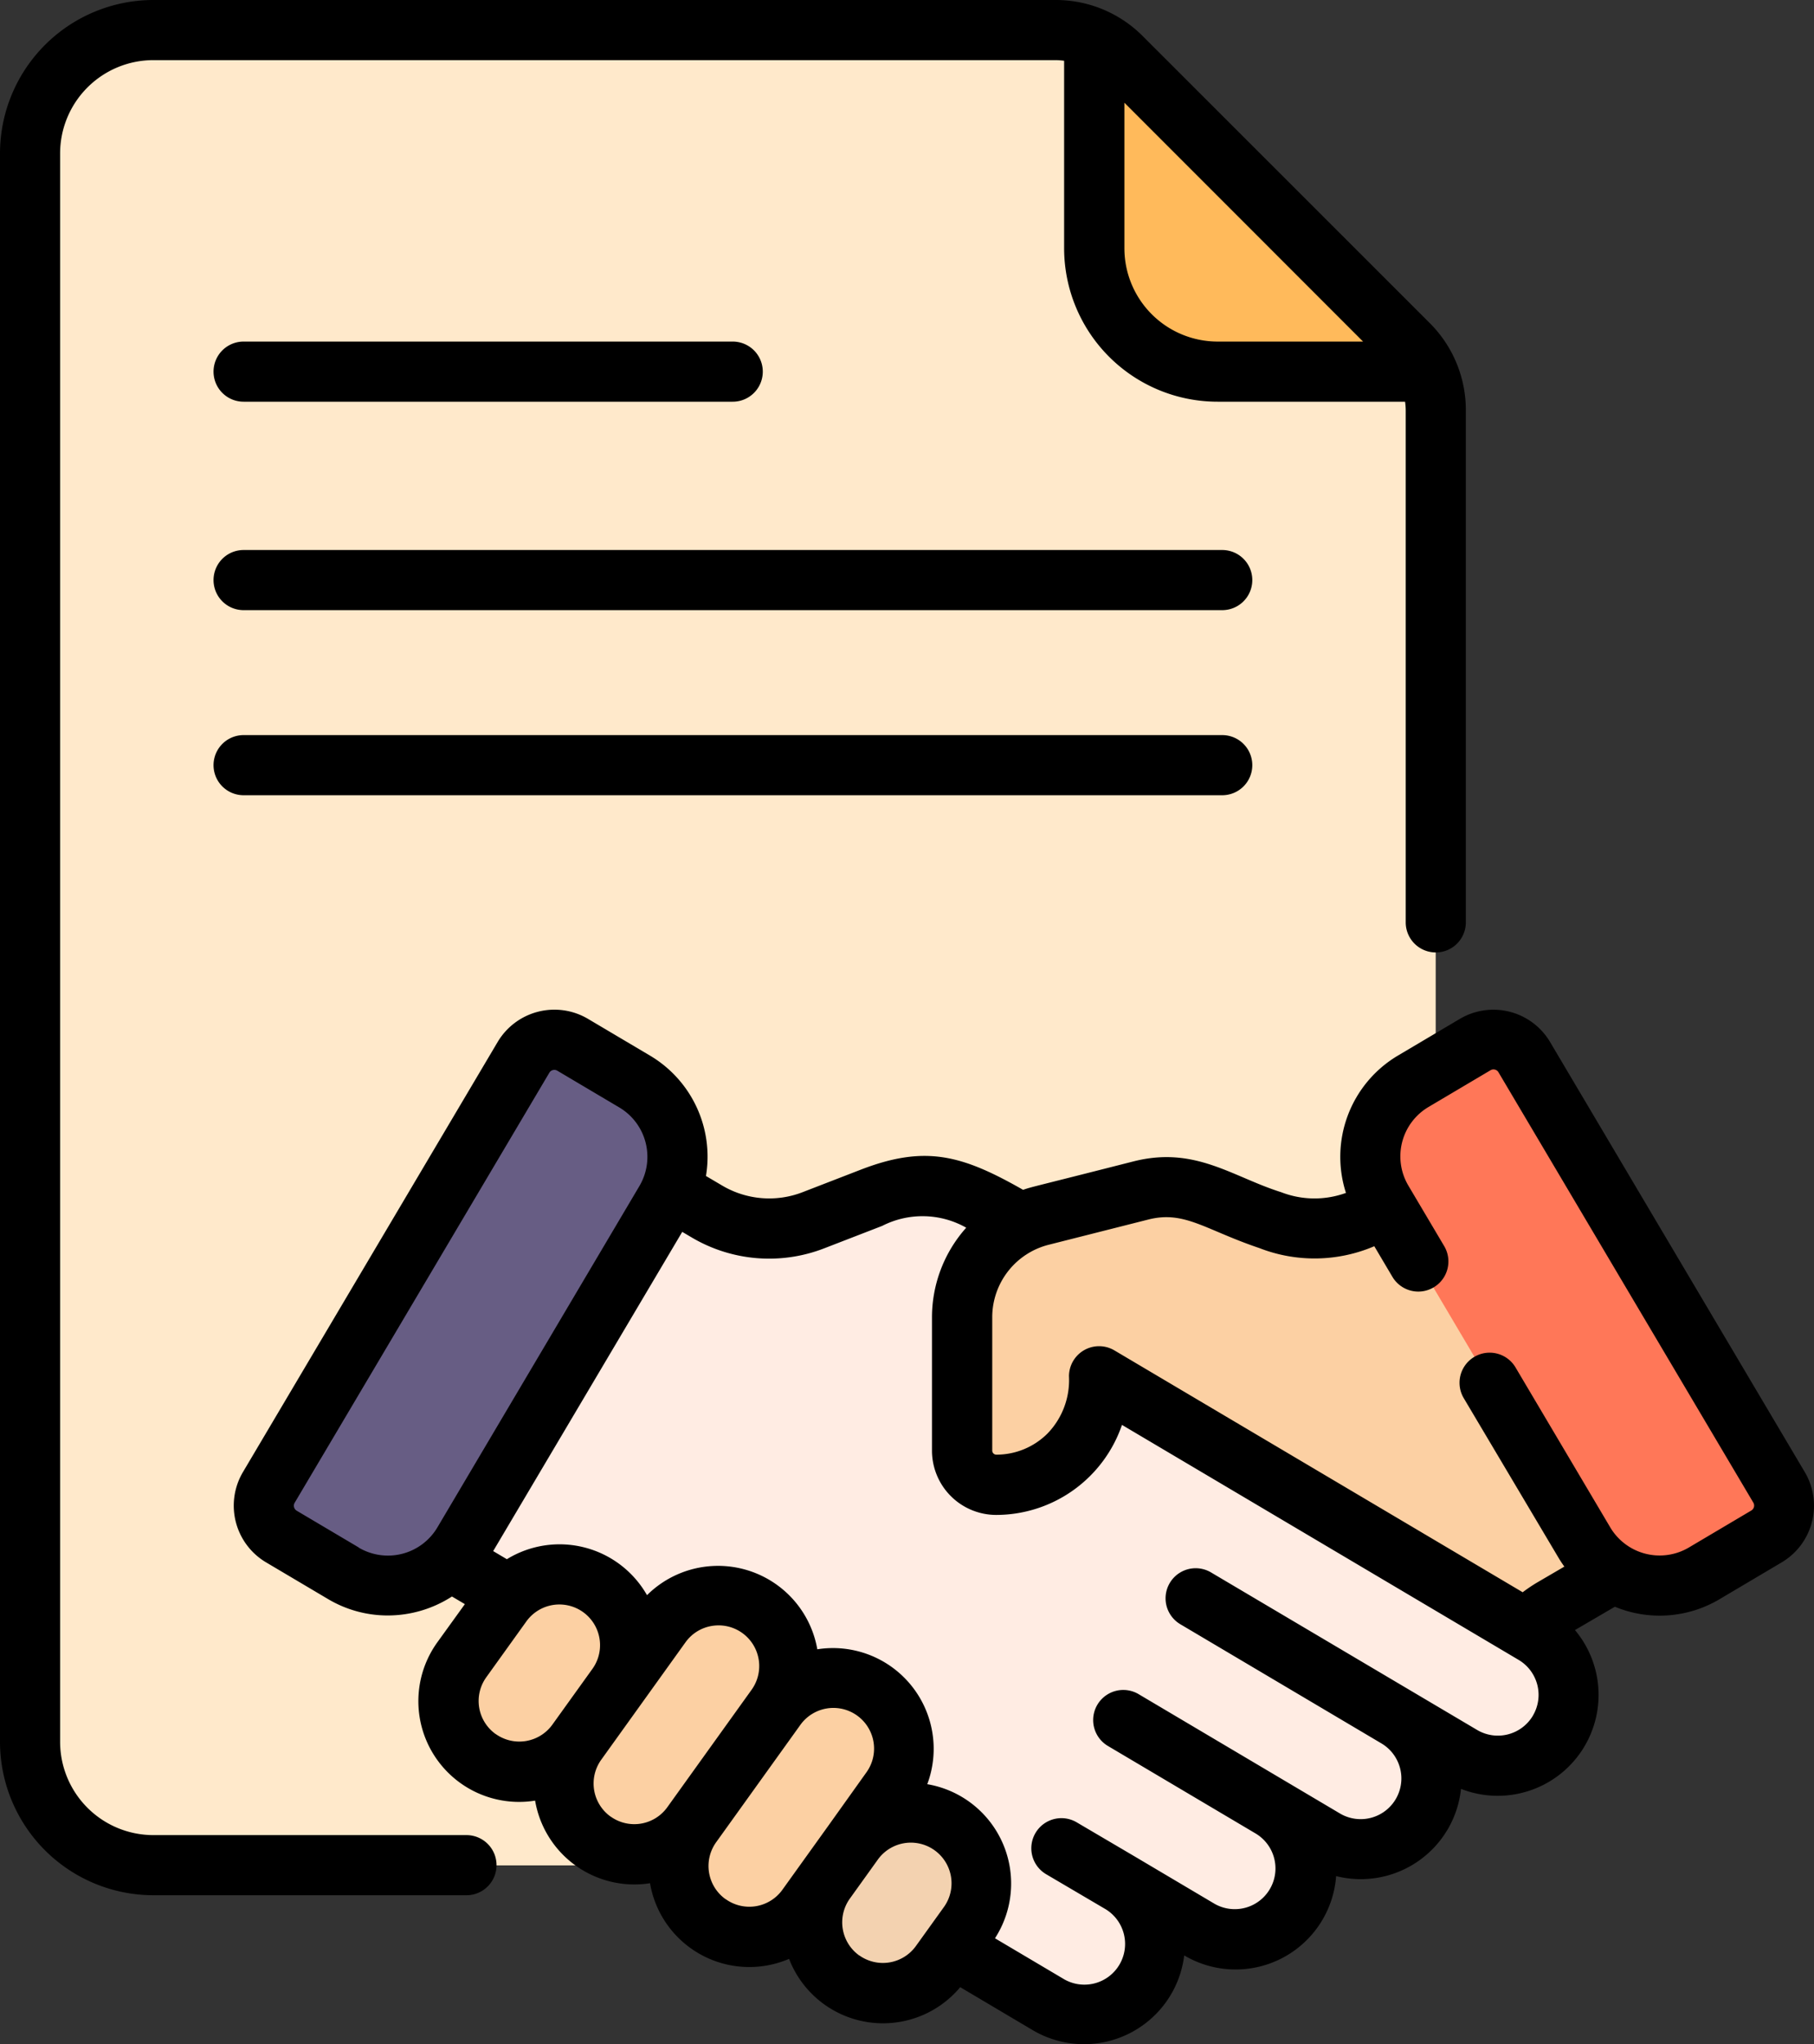 <svg xmlns="http://www.w3.org/2000/svg" width="52.992" height="59.691" viewBox="0 0 52.992 59.691">
  <rect x="0" y="0" width="52.992" height="59.691" fill="#333333" stroke="none"/>
  <g id="contrato" transform="translate(-28.73)">
    <g id="Grupo_84352" data-name="Grupo 84352" transform="translate(29.605 0.874)">
      <g id="Grupo_84351" data-name="Grupo 84351" transform="translate(0)">
        <g id="Grupo_84350" data-name="Grupo 84350">
          <g id="Grupo_84339" data-name="Grupo 84339">
            <g id="Grupo_84338" data-name="Grupo 84338">
              <g id="Grupo_84337" data-name="Grupo 84337">
                <g id="Grupo_84336" data-name="Grupo 84336">
                  <g id="Grupo_84335" data-name="Grupo 84335">
                    <g id="Grupo_84334" data-name="Grupo 84334">
                      <g id="Grupo_84333" data-name="Grupo 84333">
                        <g id="Grupo_84332" data-name="Grupo 84332">
                          <g id="Grupo_84331" data-name="Grupo 84331">
                            <g id="Grupo_84330" data-name="Grupo 84330">
                              <path id="Trazado_147055" data-name="Trazado 147055" d="M39.836,7.5a3.6,3.6,0,0,0-3.6,3.6V57.5a3.6,3.6,0,0,0,3.6,3.6H73.7a3.6,3.6,0,0,0,3.6-3.6V18.606a2.729,2.729,0,0,0-.8-1.929L68.123,8.3a2.728,2.728,0,0,0-1.929-.8Z" transform="translate(-36.234 -7.5)" fill="#ffe9cb"/>
                              <path id="Trazado_147057" data-name="Trazado 147057" d="M312.084,18.539l-8.378-8.378a2.725,2.725,0,0,0-.8-.553v6.129a3.6,3.6,0,0,0,3.6,3.6h6.129A2.73,2.73,0,0,0,312.084,18.539Z" transform="translate(-271.817 -9.362)" fill="#ffba5b"/>
                            </g>
                          </g>
                        </g>
                      </g>
                    </g>
                  </g>
                </g>
              </g>
            </g>
          </g>
          <g id="Grupo_84349" data-name="Grupo 84349" transform="translate(6.829 29.489)">
            <g id="Grupo_84347" data-name="Grupo 84347" transform="translate(1.997 2.345)">
              <g id="Grupo_84346" data-name="Grupo 84346">
                <g id="Grupo_84341" data-name="Grupo 84341">
                  <g id="Grupo_84340" data-name="Grupo 84340">
                    <path id="Trazado_147058" data-name="Trazado 147058" d="M147.057,295.565l-12.864-7.618a1.389,1.389,0,0,1-.487-1.9l.658-1.111-2.6-1.54c-1.717-.985-2.52-1.167-4.069-.569l-1.688.653a3.594,3.594,0,0,1-3.128-.26l-4.518-2.664-6.418,10.832,5.786,3.415a3.593,3.593,0,0,1,1.014.9l1.95,2.528a22.435,22.435,0,0,0,4.725,3.738l7.441,4.408a2.067,2.067,0,0,0,2.107-3.557l2.325,1.377a2.067,2.067,0,0,0,2.107-3.557l1.55.918A2.067,2.067,0,1,0,143.053,298l1.9,1.124a2.067,2.067,0,1,0,2.107-3.557Z" transform="translate(-111.941 -280.553)" fill="#ffece3"/>
                  </g>
                </g>
                <g id="Grupo_84342" data-name="Grupo 84342" transform="translate(18.405 0.647)">
                  <path id="Trazado_147060" data-name="Trazado 147060" d="M285.4,286.1l-3.47,2.017a3.594,3.594,0,0,1-3.128.26l-1.9-.748a3.059,3.059,0,0,0-1.87-.118l-2.917.738a3.06,3.06,0,0,0-2.309,2.966v3.894a1,1,0,0,0,1,1,3,3,0,0,0,3.006-3v-.165l12.486,7.394a3.589,3.589,0,0,1,.788-.632l4.738-2.768Z" transform="translate(-269.805 -286.104)" fill="#fcd0a3"/>
                </g>
                <g id="Grupo_84345" data-name="Grupo 84345" transform="translate(3.406 13.27)">
                  <g id="Grupo_84344" data-name="Grupo 84344">
                    <path id="Trazado_147062" data-name="Trazado 147062" d="M146.067,397.646l-1.171,1.631a2.066,2.066,0,0,1-3.357-2.41l1.171-1.631a2.066,2.066,0,1,1,3.357,2.41Z" transform="translate(-141.151 -394.374)" fill="#fcd0a3"/>
                    <path id="Trazado_147063" data-name="Trazado 147063" d="M176.157,402.885l-2.462,3.43a2.067,2.067,0,0,1-3.357-2.41l2.463-3.43a2.066,2.066,0,1,1,3.357,2.41Z" transform="translate(-166.592 -399.003)" fill="#fcd0a3"/>
                    <path id="Trazado_147064" data-name="Trazado 147064" d="M204.955,423.56l-2.463,3.43a2.066,2.066,0,1,1-3.357-2.41l2.463-3.43a2.067,2.067,0,0,1,3.357,2.41Z" transform="translate(-192.033 -417.267)" fill="#fcd0a3"/>
                  </g>
                  <path id="Trazado_147065" data-name="Trazado 147065" d="M236.823,457.307,236,458.448a2.067,2.067,0,1,1-3.357-2.41l.819-1.141a2.067,2.067,0,0,1,3.357,2.41Z" transform="translate(-221.637 -447.08)" fill="#f3d2b0"/>
                </g>
              </g>
            </g>
            <g id="Grupo_84348" data-name="Grupo 84348">
              <path id="Trazado_147066" data-name="Trazado 147066" d="M105.645,261.659l-1.81-1.072a1.048,1.048,0,0,0-1.436.367l-7.441,12.561a1.048,1.048,0,0,0,.367,1.436l1.81,1.072a2.555,2.555,0,0,0,3.5-.9l5.9-9.967A2.555,2.555,0,0,0,105.645,261.659Z" transform="translate(-94.812 -260.441)" fill="#675d84"/>
              <path id="Trazado_147067" data-name="Trazado 147067" d="M375.157,260.587l-1.81,1.072a2.555,2.555,0,0,0-.9,3.5l5.9,9.967a2.555,2.555,0,0,0,3.5.9l1.81-1.072a1.048,1.048,0,0,0,.367-1.436l-7.441-12.56A1.048,1.048,0,0,0,375.157,260.587Z" transform="translate(-339.767 -260.441)" fill="#ff7758"/>
            </g>
          </g>
        </g>
      </g>
    </g>
    <g id="Grupo_84355" data-name="Grupo 84355" transform="translate(28.73 0)">
      <g id="Grupo_84354" data-name="Grupo 84354" transform="translate(0)">
        <g id="Grupo_84353" data-name="Grupo 84353">
          <path id="Trazado_147068" data-name="Trazado 147068" d="M111.7,137.8H83.111a.878.878,0,1,0,0,1.756H111.7a.878.878,0,1,0,0-1.756Z" transform="translate(-75.995 -121.738)"/>
          <path id="Trazado_147069" data-name="Trazado 147069" d="M83.111,87.313H97.4a.878.878,0,0,0,0-1.756H83.111a.878.878,0,0,0,0,1.756Z" transform="translate(-75.995 -75.582)"/>
          <path id="Trazado_147070" data-name="Trazado 147070" d="M111.7,184.1H83.111a.878.878,0,0,0,0,1.756H111.7a.878.878,0,1,0,0-1.756Z" transform="translate(-75.995 -162.633)"/>
          <path id="Trazado_147071" data-name="Trazado 147071" d="M42.357,53.59H33.209a2.726,2.726,0,0,1-2.723-2.723V4.479a2.726,2.726,0,0,1,2.723-2.723H59.564a1.879,1.879,0,0,1,.252.019V7.252A4.484,4.484,0,0,0,64.3,11.731h5.476a1.863,1.863,0,0,1,.019.252V26.936a.878.878,0,1,0,1.756,0V11.983a3.583,3.583,0,0,0-1.056-2.55L62.114,1.056A3.582,3.582,0,0,0,59.564,0H33.209A4.484,4.484,0,0,0,28.73,4.479V50.867a4.484,4.484,0,0,0,4.479,4.479h9.148a.878.878,0,1,0,0-1.756ZM68.549,9.975H64.3a2.726,2.726,0,0,1-2.723-2.723V3Z" transform="translate(-28.73 0)"/>
          <path id="Trazado_147072" data-name="Trazado 147072" d="M133.191,266.406l-7.44-12.558a1.925,1.925,0,0,0-2.638-.676l-1.81,1.072a3.438,3.438,0,0,0-1.516,4.009,2.692,2.692,0,0,1-1.894-.021c-1.429-.45-2.515-1.354-4.309-.9-3.046.776-2.954.737-3.229.831-1.784-1.016-2.856-1.318-4.75-.585l-1.688.653a2.7,2.7,0,0,1-2.365-.2l-.461-.272a3.43,3.43,0,0,0-1.637-3.517h0l-1.81-1.072a1.928,1.928,0,0,0-2.638.675l-7.44,12.559a1.925,1.925,0,0,0,.675,2.638l1.81,1.072a3.411,3.411,0,0,0,1.744.479,3.457,3.457,0,0,0,1.876-.554l.377.223-.8,1.109A2.942,2.942,0,0,0,96.1,276a2.94,2.94,0,0,0,3.357,2.412,2.943,2.943,0,0,0,4.062,2.209,2.941,2.941,0,0,0,5,.827l2.116,1.254a2.948,2.948,0,0,0,4.427-2.182l0,0a2.945,2.945,0,0,0,4.438-2.316,2.945,2.945,0,0,0,3.648-2.547,2.946,2.946,0,0,0,3.329-4.638l1.166-.681a3.425,3.425,0,0,0,3.056-.219l1.809-1.072A1.924,1.924,0,0,0,133.191,266.406Zm-42.245,2.2-1.81-1.072a.17.17,0,0,1-.06-.232l7.44-12.559a.17.17,0,0,1,.232-.059l1.809,1.072a1.677,1.677,0,0,1,.588,2.3l-5.9,9.966a1.679,1.679,0,0,1-2.3.588Zm4,5.449a1.187,1.187,0,0,1-.272-1.658l1.17-1.63a1.188,1.188,0,0,1,1.93,1.386l-1.171,1.63A1.19,1.19,0,0,1,94.949,274.055Zm3.357,2.41a1.19,1.19,0,0,1-.272-1.658l1.17-1.63h0l1.292-1.8a1.18,1.18,0,0,1,.773-.479,1.2,1.2,0,0,1,.195-.016,1.188,1.188,0,0,1,.963,1.881l-2.462,3.43A1.187,1.187,0,0,1,98.306,276.465Zm3.357,2.41a1.19,1.19,0,0,1-.273-1.657h0l2.462-3.43a1.188,1.188,0,1,1,1.93,1.386L104.69,276.7h0l-1.368,1.906A1.189,1.189,0,0,1,101.664,278.875Zm3.906,1.645a1.19,1.19,0,0,1-.273-1.657l.819-1.141a1.188,1.188,0,0,1,1.93,1.386l-.819,1.14A1.189,1.189,0,0,1,105.57,280.52Zm19.682-7a1.19,1.19,0,0,1-1.628.417l-7.773-4.6a.878.878,0,1,0-.9,1.511l5.876,3.481h0a1.189,1.189,0,0,1-1.212,2.046l-5.879-3.483a.878.878,0,1,0-.9,1.511l4.33,2.565h0a1.189,1.189,0,0,1-1.213,2.045l-2.324-1.377h0l-1.7-1a.878.878,0,1,0-.9,1.511l1.7,1h0a1.189,1.189,0,1,1-1.212,2.045l-1.979-1.172a2.943,2.943,0,0,0-1.978-4.5,2.942,2.942,0,0,0-3.212-3.939A2.944,2.944,0,0,0,99.369,270a2.941,2.941,0,0,0-4.094-1.05l-.4-.237,5.523-9.322.263.155a4.446,4.446,0,0,0,3.891.323l1.688-.653a2.591,2.591,0,0,1,2.454.053,3.931,3.931,0,0,0-1,2.618v3.893a1.878,1.878,0,0,0,1.874,1.877h0a3.889,3.889,0,0,0,3.676-2.629l11.587,6.862a1.188,1.188,0,0,1,.417,1.628Zm6.369-5.985-1.81,1.072a1.679,1.679,0,0,1-2.3-.588l-2.767-4.671a.878.878,0,0,0-1.511.9L126,268.913c.052.088.109.171.167.253l-.769.449a4.457,4.457,0,0,0-.448.3l-11.929-7.064a.879.879,0,0,0-1.325.755,2.243,2.243,0,0,1-.623,1.669,2.112,2.112,0,0,1-1.5.622h0a.12.12,0,0,1-.119-.121v-3.893a2.185,2.185,0,0,1,1.646-2.115l2.916-.738c1.058-.267,1.656.3,3.241.834a4.439,4.439,0,0,0,3.358-.054l.53.895a.878.878,0,1,0,1.511-.9l-1.044-1.762a1.676,1.676,0,0,1,.588-2.3l1.81-1.072a.169.169,0,0,1,.233.06l7.44,12.559A.169.169,0,0,1,131.62,267.533Z" transform="translate(-80.468 -223.417)"/>
        </g>
      </g>
    </g>
  </g>
</svg>
